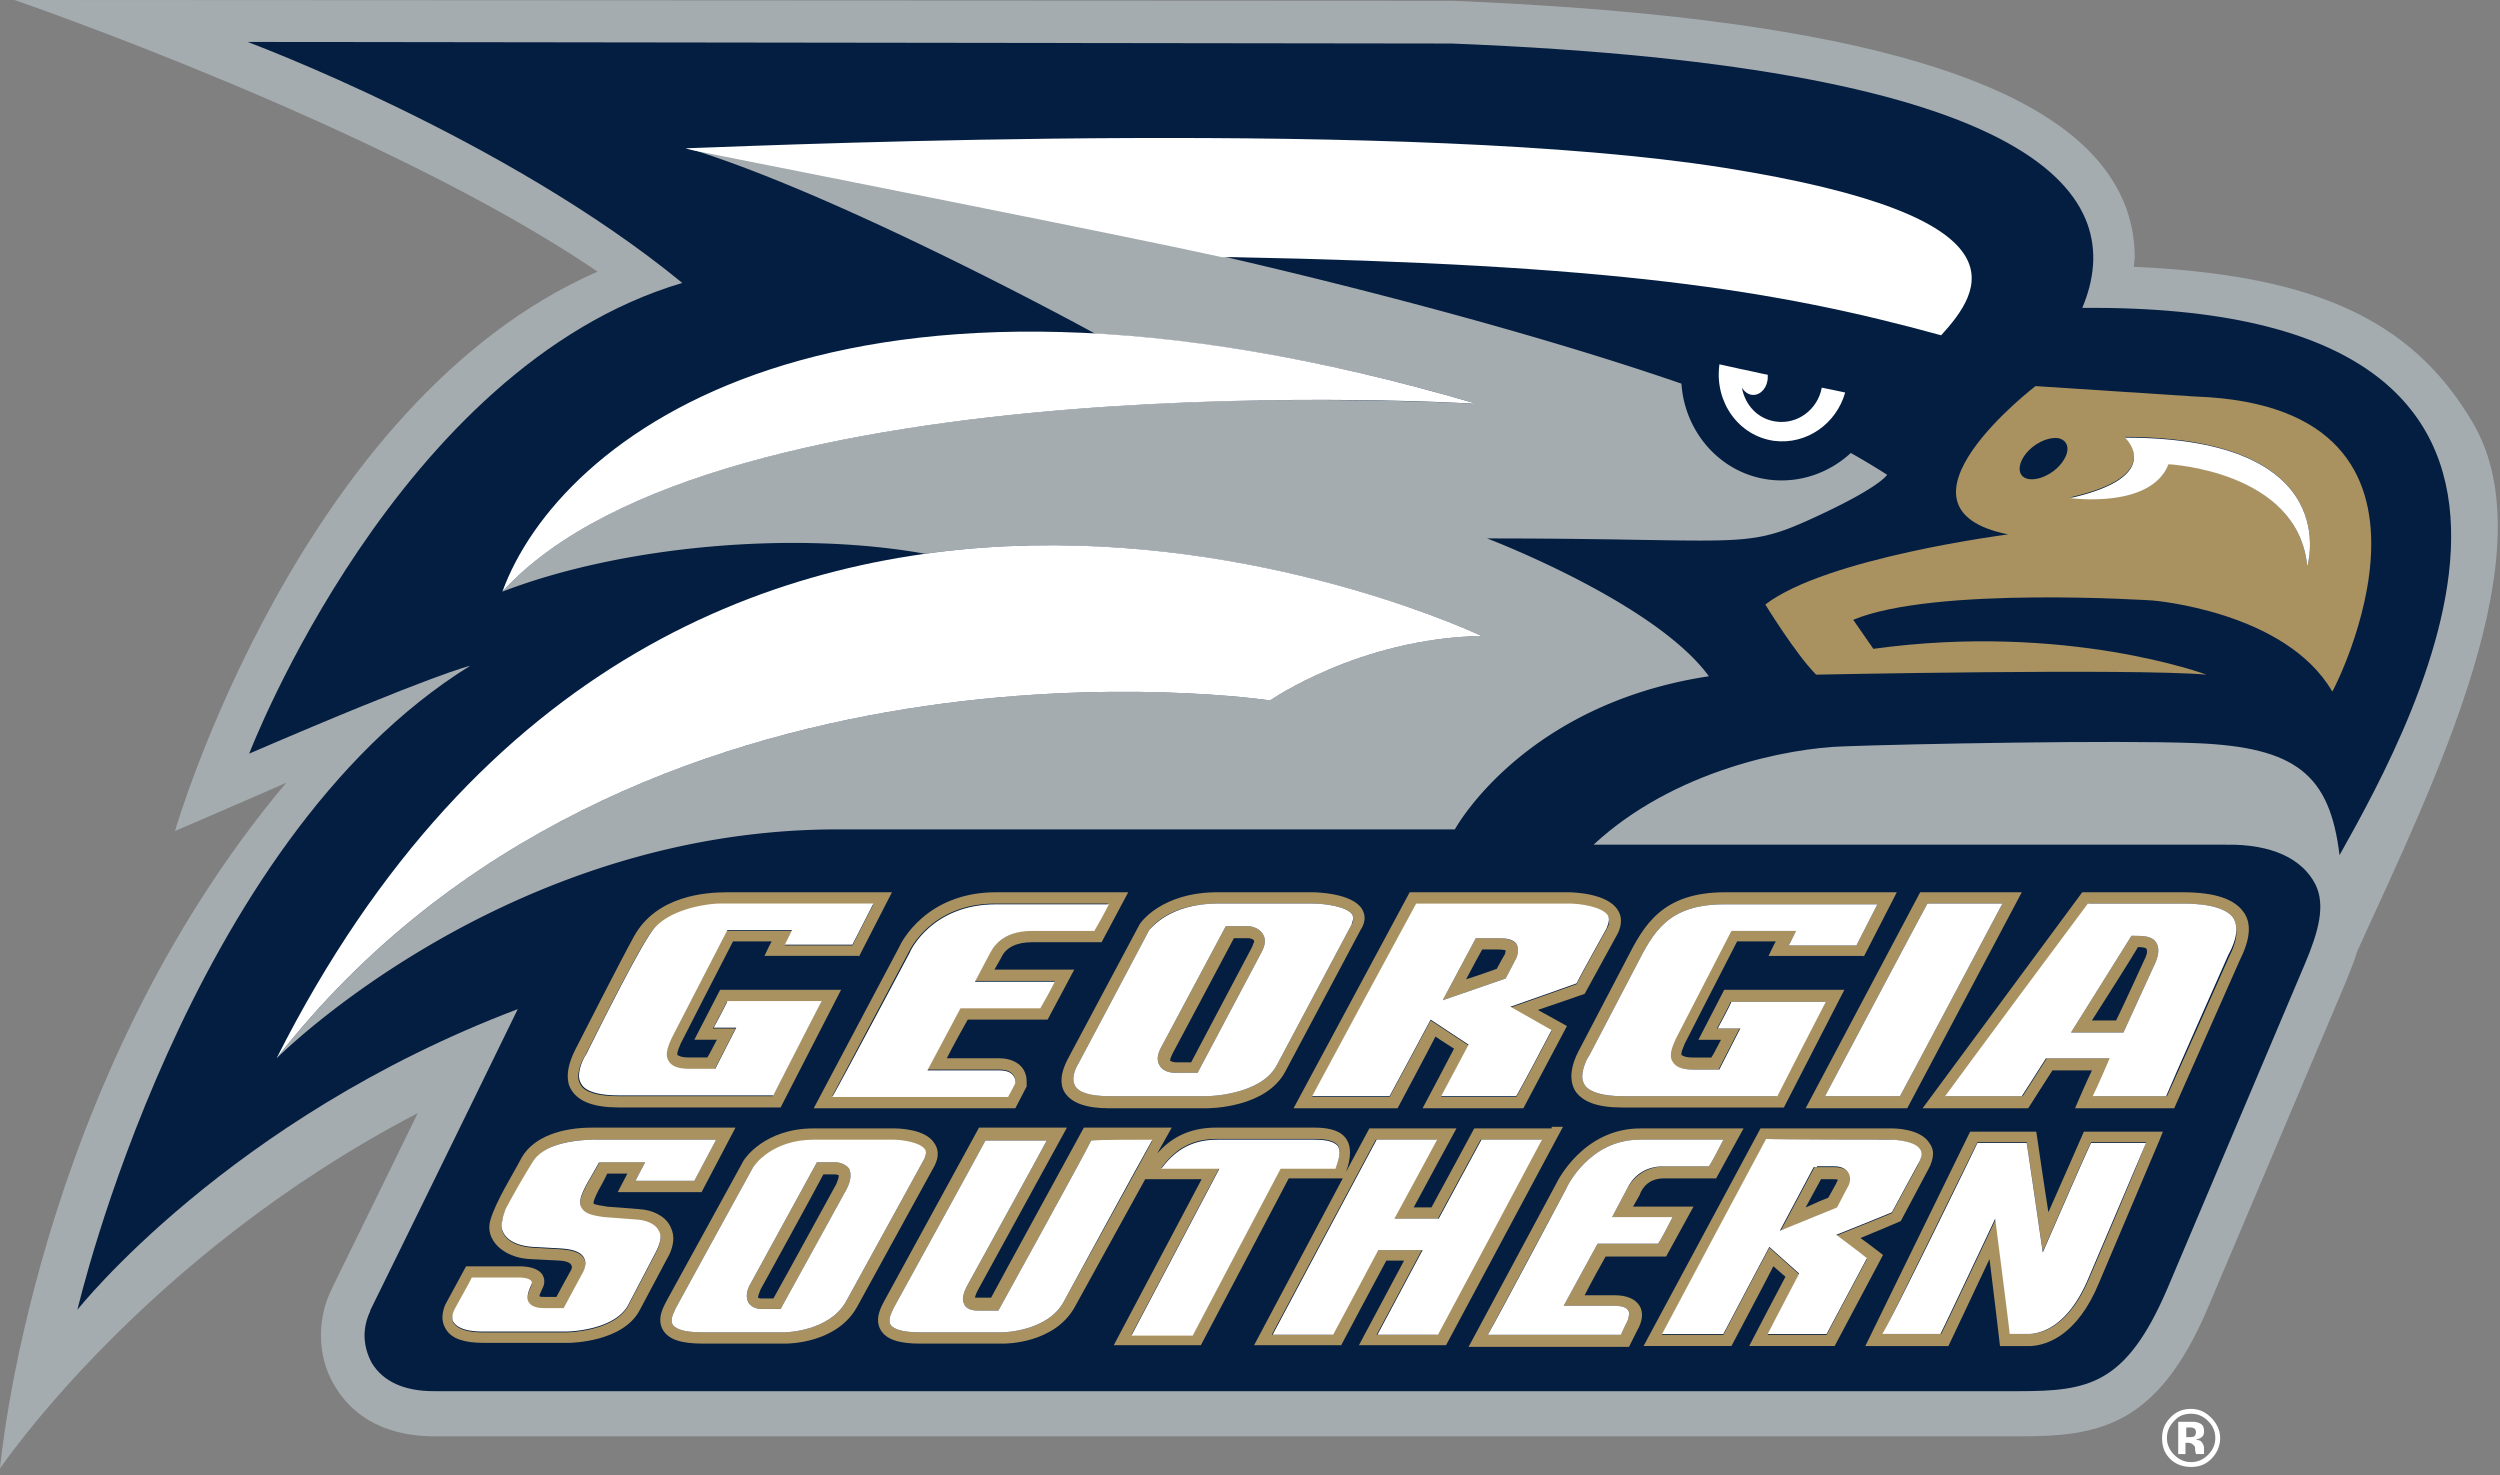 <svg width="100" height="59" fill="none" xmlns="http://www.w3.org/2000/svg"><rect width="100%" height="100%" fill="#808080" stroke="none"/><path d="M98.903 16.894c-2.484-4.223-6.516-5.9-13.548-6.222 0-.129.032-.258.032-.387 0-1.096-.29-2.128-.903-3.095C81.806 2.966 73.161.645 58.097.032h-.032L.581 0s14.839 5.094 23.323 10.865C11.968 16.088 7 33.24 7 33.24s4.194-1.806 4.452-1.934C1.323 43.363 0 58.742 0 58.742s5.742-8.511 16.71-14.218c-1.71 3.514-3.323 6.771-3.452 7.061l-.032.065c-.258.548-.387 1.161-.387 1.773 0 .742.194 1.451.581 2.063.548.903 1.677 1.967 3.968 1.967h63.387c3.129 0 5.516-.355 7.548-5.159l5.516-13.025c.129-.355.323-.774.452-1.225 3.161-6.932 7.645-16.023 4.613-21.15z" fill="#A5ACAF"/><path d="M87.839 29.726c4 .161 5.355 1.257 5.742 4.481 3.129-5.578 12.194-22.085-10.29-21.891 1.871-4.449-1.452-9.64-25.226-10.575L9.903 1.677s10.323 3.837 17.387 9.64C15.871 14.702 9.968 30.145 9.968 30.145c7.484-3.224 8.839-3.514 8.839-3.514C7.452 33.659 3.097 52.391 3.097 52.391s6.032-7.641 17.613-12.026c-2.323 4.772-5.903 12.058-5.903 12.058v.032c-.129.258-.226.613-.226.967 0 .355.097.742.29 1.096.452.742 1.29 1.129 2.484 1.129h63.387c2.807 0 4.29-.258 5.936-4.062l5.516-13.025c.548-1.29.839-2.353.419-3.192-.516-.999-1.71-1.612-3.581-1.58H63.742c3.226-2.998 7.839-3.869 10-3.933 2.516-.097 10.903-.258 14.097-.129z" fill="#041E42"/><path d="M74.032 18.119c-.871.806-2.064 1.225-3.29 1.064-1.935-.258-3.355-1.902-3.484-3.837-8.129-2.805-18.258-5.062-18.355-5.094h-.032c-3.936-.87-18-3.643-20.903-4.223-.355-.064-.548-.129-.548-.129 5.677 1.709 14.742 6.545 16.387 7.448 4.387.258 9.452 1.096 15.258 2.805 0 0-3.935-.226-9.387-.129-9.677.226-24.097 1.612-29.581 7.641 4.774-1.838 11.677-2.45 16.903-1.515 11.903-1.644 22.258 3.288 22.258 3.288-4.903.097-8.452 2.579-8.452 2.579S25.258 24.148 11.065 42.332c0 0 9.097-9.156 22.419-9.156h24.71s2.71-4.997 10.161-6.126c-2.161-2.966-8.871-5.513-8.871-5.513 9.968 0 10.226.451 12.806-.709 2.936-1.322 3.194-1.838 3.194-1.838a28.777 28.777 0 00-1.452-.871z" fill="#A5ACAF"/><path d="M87.839 15.863l-6.419-.419s-6.355 4.868-1.097 5.932c0 0-7.29.935-9.71 2.805 0 0 1.226 1.999 2.032 2.805 0 0 12.645-.258 15.613 0 0 0-5.613-2.096-13.323-1.032l-.806-1.161c3.226-1.354 11.968-.774 11.968-.774s5.323.419 7.194 3.643c0 .065 5.968-11.381-5.452-11.8zm-5.387 2.676c-.355.451-.968.709-1.355.613-.387-.097-.419-.548-.065-.999.355-.451.968-.709 1.355-.613.387.129.419.548.065.999zm9.839 4.127c-.355-3.837-5.548-4.127-5.548-4.127-.677 1.806-3.936 1.354-3.936 1.354 3.871-.871 2.193-2.418 2.193-2.418 8.871.032 7.29 5.191 7.29 5.191zM34.355 38.27l1.323-2.579h-6.581c-.871 0-2.839.129-3.742 1.773-.452.806-2.323 4.481-2.323 4.481-.097.193-.323.645-.323 1.096 0 .194.032.387.161.58.29.451.903.677 1.871.677h6.484l2.419-4.707h-4.839l-1.032 1.999h.903c-.161.29-.29.58-.387.709h-.742c-.355 0-.419-.097-.452-.097v-.065c0-.065.032-.161.129-.387 0 0 1.742-3.417 2.097-4.095h1.548c-.065.097-.29.58-.29.58h3.774v.032zm-5.29-1.032l-2.226 4.32c-.129.29-.29.645-.129.903.129.226.387.322.839.322h1.032l.839-1.644h-.903c.194-.355.484-.903.548-1.064h3.774c-.29.548-1.839 3.579-1.935 3.772h-6.194c-.806 0-1.323-.161-1.484-.451-.065-.097-.097-.226-.097-.322 0-.355.194-.742.29-.871 0 0 1.968-3.998 2.613-4.901.645-.903 2.226-1.129 2.774-1.129h6.129c-.226.451-.742 1.451-.839 1.644h-2.71c.065-.097.29-.58.29-.58h-2.613zM41.29 37.689h2.774l1.065-1.999h-5.29c-2.807 0-3.807 2.031-3.871 2.192l-3.419 6.448h8.065l.452-.871v-.032-.161c0-.226-.065-.419-.194-.58-.194-.226-.516-.355-.903-.355h-2.097c.226-.451.742-1.386.839-1.548h3.194l1.065-1.999h-3.193l.258-.451c.194-.451.645-.645 1.258-.645zm-1.677.387L39 39.237h3.193c-.194.387-.484.903-.581 1.064h-3.194l-1.323 2.482h2.871c.258 0 .452.065.548.194.065.064.097.161.097.258v.065c-.032.065-.194.387-.29.548h-7.032c.323-.613 3.064-5.771 3.064-5.771.032-.065.903-1.934 3.452-1.934h4.516c-.194.387-.484.903-.581 1.064H41.258c-.968.032-1.419.484-1.645.871zM59.903 37.528h-.871l-1.323 2.482 2.516-.871.387-.742c.129-.226.129-.451.065-.613-.161-.226-.484-.258-.774-.258zm.29.645s-.226.387-.323.58c-.097.032-.71.258-1.226.419.258-.484.548-1.032.645-1.193h.613c.226 0 .29.032.323.032 0 .032 0 .065-.032.161z" fill="#A99260"/><path d="M64.71 36.4c-.419-.677-1.806-.709-1.968-.709H56.387l-4.645 8.64h4.161s1.323-2.482 1.516-2.869c.226.161.548.355.742.484-.161.322-1.258 2.386-1.258 2.386h4.032l1.742-3.289s-.742-.419-1.161-.645c.581-.193 1.871-.645 1.871-.645l1.29-2.353c.129-.226.161-.419.161-.58 0-.193-.065-.322-.129-.419zm-.452.774s-1.129 2.031-1.194 2.192c-.161.065-2.645.935-2.645.935s1.355.774 1.645.935c-.161.322-1.29 2.45-1.419 2.644h-3c.258-.484 1.097-2.063 1.097-2.063l-1.516-.999s-1.516 2.837-1.645 3.063h-3.097c.323-.613 4.032-7.48 4.161-7.705h6.097c.484 0 1.355.129 1.581.484 0 .032.032.065.032.161.032.065 0 .194-.097.355zM74.549 38.27l1.323-2.579h-6.871c-2.548 0-3.258 1.354-3.936 2.676l-1.871 3.579c-.161.29-.548 1.064-.194 1.677.29.451.903.677 1.871.677h6.484l2.419-4.707h-4.806l-1.032 1.999h.903c-.161.29-.29.58-.387.709h-.742c-.355 0-.419-.097-.452-.097v-.065c0-.065.032-.161.129-.387 0 0 1.742-3.417 2.097-4.095h1.548c-.065.097-.29.58-.29.58h3.806v.032zM69.226 37.238l-2.226 4.32c-.129.29-.29.645-.129.903.129.226.387.322.839.322h1.032l.839-1.644h-.903c.194-.355.484-.903.548-1.064h3.774c-.29.548-1.839 3.579-1.935 3.772h-6.194c-.806 0-1.29-.161-1.484-.451-.065-.097-.097-.226-.097-.322 0-.355.194-.742.29-.871l1.871-3.579c.677-1.322 1.258-2.45 3.516-2.45h6.129c-.226.451-.742 1.451-.839 1.644h-2.71c.065-.097.29-.58.29-.58H69.226zM80.484 35.69h-3.677l-4.581 8.64h4.064l4.581-8.64h-.387zM76 43.847h-3c.323-.613 3.968-7.48 4.097-7.705h3c-.323.613-3.968 7.48-4.097 7.705zM85.387 37.432h-.129l-2.419 3.869h2.097l1.194-2.611c.161-.322.29-.677.129-.967-.161-.29-.548-.29-.871-.29zm.355 1.032s-.839 1.838-1.097 2.354h-.968c.355-.548 1.742-2.74 1.839-2.934.323 0 .355.065.355.097v.032c.032.064 0 .193-.129.451z" fill="#A99260"/><path d="M89.774 36.529c-.355-.548-1.129-.838-2.452-.838h-4.032l-6.387 8.64h4.226s.839-1.322.968-1.515h1.581c-.194.387-.677 1.515-.677 1.515h3.968l2.613-5.9c.419-.838.484-1.451.194-1.902zm-.581 1.677s-2.387 5.384-2.516 5.642H83.742c.194-.387.677-1.515.677-1.515h-2.548s-.839 1.322-.968 1.515h-3.064c.484-.677 5.581-7.544 5.71-7.705h3.774c1.097 0 1.806.226 2.032.613.065.129.097.258.097.419.032.29-.065.645-.258 1.032zM28.064 47.684l1.355-2.579h-.387-5.355c-1.194 0-2.323.355-2.807 1.193-.387.742-1.032 1.741-1.258 2.515-.226.774.516 1.483 1.548 1.548l1.258.065c.452.032.516.226.419.387 0 0-.484.87-.581 1.064h-.452c-.129 0-.194 0-.226-.032 0-.032.032-.129.097-.258.065-.129.097-.226.097-.322 0-.129-.032-.193-.065-.258-.161-.29-.613-.355-.935-.355h-2.129l-.839 1.548c0 .032-.258.516.032.967.226.387.742.548 1.516.548h3.387c.097 0 2.161-.032 2.839-1.29l1.097-2.063c.194-.322.258-.613.258-.838 0-.193-.065-.355-.129-.484-.194-.387-.677-.645-1.258-.677 0 0-1.194-.097-1.258-.097-.129-.032-.516-.065-.548-.129v-.032c0-.032.032-.161.194-.484 0 0 .258-.451.355-.677h.806c-.097.193-.387.742-.387.742h3.355zm-4.097-1.161l-.516.903c-.194.387-.323.677-.194.903.129.258.452.322.903.387l1.29.097c.452.032.774.194.903.451.161.258 0 .613-.129.871l-1.097 2.096c-.548 1.032-2.419 1.064-2.452 1.064h-3.387c-.581 0-.968-.129-1.129-.355-.065-.065-.065-.161-.065-.226 0-.129.065-.258.065-.258 0-.032.613-1.096.71-1.322h1.871c.355 0 .613.097.516.29-.097.194-.226.516-.097.709.129.194.387.226.645.226h.742l.71-1.322c.097-.161.161-.322.161-.484 0-.065-.032-.161-.065-.226-.161-.258-.516-.322-.903-.355l-1.161-.065c-1.194-.097-1.226-.774-1.226-.838 0-.097.032-.194.065-.387l.097-.29s.548-1.032 1.097-1.902c.548-.871 1.968-.903 2.548-.903h4.774l-.871 1.644h-2.355c.097-.194.387-.742.387-.742h-1.839v.032zM33.452 46.49h-.774l-2.645 4.836c-.194.322-.194.58-.097.774.161.258.484.258.516.258h.774l2.645-4.804c.161-.322.194-.58.097-.806-.161-.226-.484-.258-.516-.258zm0 .871s-2.097 3.837-2.516 4.578h-.516c-.032 0-.097-.032-.097-.032v-.032c0-.032.032-.129.097-.29 0 0 2.129-3.869 2.516-4.61h.484c.032 0 .097.032.129.032v.032c0 .065-.032.161-.097.322z" fill="#A99260"/><path d="M37.387 45.749c-.355-.613-1.516-.613-1.645-.613h-3.193c-1.968 0-2.774 1.225-2.807 1.29l-3.097 5.642c-.097.194-.387.677-.129 1.128.226.387.742.548 1.581.548h3.323c.097 0 2.064 0 2.871-1.483l3.097-5.642c.194-.387.129-.677 0-.871zm-.452.677l-3.097 5.642c-.677 1.193-2.419 1.225-2.452 1.225h-3.323c-.839 0-1.097-.194-1.161-.323-.032-.064-.032-.097-.032-.161 0-.193.129-.387.161-.484 0 0 2.968-5.416 3.097-5.642.065-.065.774-1.064 2.419-1.064h3.193c.323 0 1.065.097 1.258.387.032.032.097.129-.065.419zM62.065 45.137h-3.097s-1.581 2.934-1.71 3.16h-.71c.29-.548 1.71-3.16 1.71-3.16h-3.484l-.935 1.741c.097-.258.161-.516.161-.774 0-.194-.032-.355-.129-.516-.194-.322-.613-.484-1.29-.484h-3.936c-1.161 0-1.871.484-2.355 1.032l.581-1.032h-3.516s-3.581 6.545-3.71 6.803H39c0-.032.032-.161.161-.387l3.516-6.416h-3.516l-3.806 6.964c-.097.194-.387.677-.129 1.129.226.387.742.548 1.581.548h3.323c.097 0 2.064 0 2.871-1.483l2.807-5.094h2.258c-.323.613-3.516 6.641-3.516 6.641h3.484s3.387-6.416 3.516-6.674h2.161l-3.548 6.674h3.484s1.677-3.159 1.806-3.385h.71c-.29.548-1.806 3.385-1.806 3.385h3.484l4.677-8.737h-.452v.064zm-19.516 6.932c-.645 1.193-2.419 1.225-2.452 1.225h-3.323c-.839 0-1.097-.194-1.161-.322-.032-.065-.032-.097-.032-.161 0-.194.129-.387.161-.484 0 0 3.193-5.803 3.677-6.706h2.452c-.323.613-3.129 5.707-3.129 5.707-.129.226-.226.451-.226.645 0 .065.032.161.065.226.129.226.452.226.548.226h.806s3.613-6.545 3.71-6.803h2.452c-.323.613-3.548 6.448-3.548 6.448zm10.871-5.352h-2.193s-3.387 6.416-3.516 6.674h-2.452c.323-.613 3.516-6.674 3.516-6.674h-2.322c.452-.613 1.065-1.161 2.226-1.161h3.935c.484 0 .774.097.903.258.032.065.065.129.065.258 0 .194-.065.387-.161.645zm4.064 6.674h-2.419c.29-.548 1.806-3.385 1.806-3.385h-1.774s-1.677 3.159-1.806 3.385H50.871c.323-.613 4.032-7.577 4.161-7.802h2.419c-.29.548-1.71 3.16-1.71 3.16h1.774s1.581-2.934 1.71-3.16h2.419c-.323.645-4.032 7.577-4.161 7.802zM66.548 47.136h2.097l1.097-1.999h-4.129c-2.29 0-3.323 2.128-3.355 2.192l-3.323 6.19-.194.355h6.419l.323-.645c.226-.387.258-.742.097-1-.161-.258-.484-.419-1-.419h-1.194c.226-.451.742-1.386.839-1.548h2.419l1.097-1.999h-2.419l.258-.451c.161-.451.516-.677.968-.677zm-1.452.387l-.613 1.161h2.419c-.194.387-.484.935-.581 1.064h-2.419l-1.355 2.482h2c.323 0 .516.065.581.194.032.032.032.097.032.129 0 .097-.032.258-.129.419 0 0-.129.258-.194.419h-5.323c.323-.613 3.129-5.835 3.129-5.835.032-.097.935-1.967 2.936-1.967h3.355c-.194.387-.484.935-.581 1.064h-1.806c-.645.032-1.129.322-1.452.871zM77.194 45.749c-.355-.613-1.419-.613-1.548-.613h-5.226l-4.678 8.705h3.516s1.452-2.74 1.677-3.192c.194.161.355.322.484.419-.161.29-1.452 2.773-1.452 2.773h3.419l1.935-3.643s-.581-.451-.903-.677c.484-.193 1.613-.677 1.613-.677l1.097-2.063c.129-.226.194-.451.194-.645 0-.097-.032-.258-.129-.387zm-.484.871s-.968 1.773-1.032 1.902c-.129.064-2.226.903-2.226.903s1 .742 1.226.935c-.161.29-1.484 2.805-1.613 3.031h-2.355c.258-.516 1.258-2.418 1.258-2.418l-1.194-1.064s-1.71 3.224-1.839 3.482h-2.452c.323-.613 4.032-7.577 4.161-7.802h4.968c.226 0 .968.065 1.161.387.097.161.097.355-.065.645z" fill="#A99260"/><path d="M73.323 46.685h-.742l-1.355 2.547 2.29-.935.387-.742c.065-.097.226-.387.065-.645-.194-.226-.516-.226-.645-.226zm.129.645s-.226.419-.323.58c-.097.032-.484.193-.903.387.258-.484.548-1.0.613-1.128h.484c.129 0 .161 0 .194.032 0 0-.032.032-.065.129zM83.355 45.266s-1 2.289-1.419 3.224c-.161-1-.484-3.224-.484-3.224h-2.645l-.065.129-4.129 8.447h3.323s1.194-2.515 1.645-3.482c.129 1.0.419 3.482.419 3.482h1.226c.645-.032 1.871-.419 2.742-2.547l2.419-5.707.129-.322h-3.161zm.226 5.835c-.774 1.87-1.806 2.225-2.355 2.257h-.806c-.032-.355-.581-4.61-.581-4.61s-2.064 4.385-2.194 4.61h-2.322c.29-.58 3.645-7.415 3.774-7.673h1.968c.065.355.645 4.385.645 4.385s1.806-4.159 1.935-4.385h2.194c-.194.613-2.258 5.416-2.258 5.416zM49.936 37.044h-.903L46.452 41.88c-.161.29-.194.548-.065.742.161.29.581.29.613.29h.903l2.548-4.804c.161-.29.194-.548.065-.742-.161-.29-.548-.323-.581-.323zm.129.871s-2.032 3.837-2.419 4.578h-.613c-.065 0-.194-.032-.226-.065v-.032c0-.032.032-.129.097-.258 0 0 2.064-3.869 2.452-4.61h.581c.065 0 .194.032.226.097v.065c-.032.032-.032.097-.097.226z" fill="#A99260"/><path d="M54.484 36.367c-.387-.645-1.839-.677-2-.677h-3.774c-2.258 0-3.097 1.225-3.129 1.29l-2.871 5.384c-.29.548-.323 1-.129 1.322.258.419.839.645 1.774.645h3.903c.097 0 2.387 0 3.161-1.483l3-5.642c.258-.387.161-.677.065-.838zm-.419.613l-3 5.642c-.645 1.193-2.742 1.225-2.774 1.225h-3.903c-.742 0-1.226-.129-1.387-.419-.032-.064-.065-.161-.065-.258 0-.258.129-.516.194-.613 0 0 2.71-5.094 2.839-5.352.065-.097.774-1.064 2.742-1.064h3.774c.548 0 1.419.129 1.613.451 0 .032.032.064.032.129 0 .065 0 .161-.065.258z" fill="#A99260"/><path d="M92.29 22.665s1.581-5.159-7.29-5.159c0 0 1.677 1.548-2.193 2.418 0 0 3.226.451 3.936-1.354 0 0 5.194.258 5.548 4.095zM68.936 6.706c12.387 1.967 10.322 4.933 8.71 6.706-6.677-1.838-13.161-2.837-28.387-3.127h-.387c-3.935-.871-18-3.643-20.903-4.223-.355-.065-.548-.129-.548-.129 4.452-.161 29.097-1.193 41.516.774zM20.097 23.664c2.226-6.126 13.29-15.056 38.968-7.512 0 0-30.387-1.902-38.968 7.512zM72.871 15.507c-.161.871-.968 1.483-1.839 1.354-.71-.097-1.226-.645-1.355-1.354.097.161.258.29.452.29.323 0 .581-.322.581-.709v-.097c-.355-.065-.71-.161-1.065-.226l-.871-.193v.032c-.194 1.483.774 2.837 2.194 3.031 1.29.161 2.484-.677 2.839-1.934-.29-.065-.613-.129-.935-.194z" fill="#fff"/><path d="M59.258 25.437s-31.968-15.282-48.194 16.894C25.258 24.148 50.806 28.017 50.806 28.017s3.548-2.482 8.452-2.579zM32.548 45.588h3.193c.323 0 1.065.097 1.258.387.032.032.097.161-.065.451l-3.097 5.642c-.677 1.193-2.419 1.225-2.452 1.225h-3.323c-.839 0-1.097-.194-1.161-.322-.032-.065-.032-.097-.032-.161 0-.194.129-.387.161-.484 0 0 2.968-5.416 3.097-5.642.065-.097.774-1.096 2.419-1.096zm.903.903h-.774l-2.645 4.836c-.194.322-.194.58-.097.774.161.258.484.258.516.258h.774l2.645-4.804c.161-.322.194-.58.097-.806-.161-.226-.484-.258-.516-.258zM46.097 45.588c-.355.613-3.548 6.48-3.548 6.48-.645 1.193-2.419 1.225-2.452 1.225h-3.323c-.839 0-1.097-.194-1.161-.322-.032-.065-.032-.097-.032-.161 0-.194.129-.387.161-.484 0 0 3.193-5.803 3.677-6.706h2.452c-.323.613-3.129 5.707-3.129 5.707-.129.226-.226.451-.226.645 0 .065.032.161.065.226.129.226.452.226.548.226h.806s3.613-6.545 3.71-6.803c.226-.032 1.903-.032 2.452-.032zM48.677 45.588h3.936c.484 0 .774.097.903.258.032.065.065.129.065.258 0 .161-.065.387-.161.645h-2.193s-3.387 6.416-3.516 6.674h-2.452c.323-.613 3.516-6.674 3.516-6.674h-2.323c.452-.613 1.097-1.161 2.226-1.161zM61.678 45.588c-.323.613-4.032 7.577-4.161 7.802h-2.419c.29-.548 1.806-3.385 1.806-3.385h-1.774s-1.677 3.16-1.806 3.385h-2.419c.323-.613 4.032-7.577 4.161-7.802h2.419c-.29.548-1.71 3.16-1.71 3.16h1.774s1.581-2.934 1.71-3.16h2.419zM62.645 47.555c.032-.097.935-1.967 2.936-1.967h3.355c-.194.387-.484.935-.581 1.064h-1.806c-.645 0-1.161.29-1.452.871l-.613 1.161h2.419c-.194.387-.484.935-.581 1.064h-2.419l-1.355 2.482h2c.323 0 .516.065.581.194.032.032.032.097.032.129 0 .097-.032.258-.129.419 0 0-.129.258-.194.419h-5.323c.355-.613 3.129-5.835 3.129-5.835zM75.645 45.588c.226 0 .968.065 1.161.387.097.129.065.355-.097.613 0 0-.968 1.773-1.032 1.902-.129.065-2.226.903-2.226.903s1 .742 1.226.935c-.161.29-1.484 2.805-1.613 3.031h-2.355c.258-.516 1.258-2.418 1.258-2.418l-1.194-1.064s-1.71 3.224-1.839 3.482h-2.452c.323-.613 4.032-7.577 4.161-7.802.29.032 5 .032 5 .032zm-2.968 1.096h-.129l-1.355 2.547 2.29-.935.387-.742c.065-.097.226-.387.065-.645-.161-.258-.484-.258-.613-.258h-.645v.032zM36.387 38.108c.032-.097.903-1.935 3.452-1.935h4.516c-.194.387-.484.903-.581 1.064h-2.484c-1 0-1.452.451-1.677.871l-.613 1.161h3.194c-.194.387-.484.903-.581 1.064h-3.193l-1.323 2.483h2.871c.258 0 .452.064.548.193.065.065.097.161.097.258v.065c-.032.065-.194.387-.29.548h-7.032c.355-.613 3.097-5.771 3.097-5.771zM62.742 36.142c.484 0 1.355.129 1.581.484 0 .032.032.065.032.161 0 .097-.032.194-.097.355 0 0-1.129 2.031-1.194 2.192-.161.065-2.645.935-2.645.935s1.355.774 1.645.935c-.161.322-1.29 2.45-1.419 2.644h-3c.258-.484 1.097-2.063 1.097-2.063l-1.516-1s-1.516 2.837-1.645 3.063h-3.097c.323-.613 4.032-7.48 4.161-7.705h6.097zm-3.581 1.386h-.129l-1.323 2.482 2.516-.87.387-.742c.129-.226.129-.451.065-.613-.129-.226-.452-.258-.742-.258h-.774zM80.097 36.142c-.323.613-3.968 7.48-4.097 7.705h-3c.323-.613 3.968-7.48 4.097-7.705h3zM48.71 36.142h3.774c.548 0 1.419.129 1.613.451 0 .032.032.064.032.129 0 .065-.032.129-.065.258l-3 5.642c-.645 1.193-2.742 1.225-2.774 1.225h-3.903c-.742 0-1.226-.129-1.387-.419-.032-.064-.065-.161-.065-.258 0-.258.129-.516.194-.613 0 0 2.71-5.094 2.839-5.352.065-.064.806-1.064 2.742-1.064zm1.226.903h-.903l-2.581 4.836c-.161.29-.194.548-.065.742.161.29.581.29.613.29h.903l2.548-4.804c.161-.29.194-.548.065-.742-.161-.29-.548-.322-.581-.322zM63.387 43.396c-.065-.097-.097-.226-.097-.322 0-.355.194-.742.29-.871l1.871-3.579c.677-1.322 1.258-2.45 3.516-2.45h6.129c-.226.451-.742 1.451-.839 1.644h-2.71c.065-.097.29-.58.29-.58h-2.581l-2.226 4.32c-.129.29-.29.645-.129.903.129.226.387.322.839.322h1.032l.839-1.644h-.903c.194-.355.484-.903.548-1.064h3.774c-.29.548-1.839 3.579-1.935 3.772h-6.194c-.806 0-1.323-.161-1.516-.451zM87.323 36.142c1.097 0 1.806.226 2.032.613.065.129.097.258.097.419 0 .29-.097.613-.323 1.032 0 0-2.387 5.384-2.484 5.642h-2.936c.194-.387.677-1.515.677-1.515h-2.548s-.839 1.322-.968 1.515h-3.065c.484-.677 5.581-7.544 5.71-7.705h3.807zm-1.935 1.29h-.129l-2.419 3.869h2.097l1.194-2.611c.161-.322.29-.677.129-.967-.161-.29-.548-.29-.871-.29z" fill="#fff"/><path d="M28.806 36.142h6.129c-.226.451-.742 1.451-.839 1.644h-2.71c.065-.097.29-.58.29-.58h-2.581l-2.226 4.32c-.129.29-.29.645-.129.903.129.226.387.322.839.322h1.032l.839-1.644h-.903c.194-.355.484-.903.548-1.064h3.774c-.29.548-1.839 3.579-1.935 3.772H24.742c-.806 0-1.323-.161-1.484-.451-.065-.097-.097-.226-.097-.322 0-.355.194-.742.29-.871 0 0 1.968-3.998 2.613-4.901.613-.903 2.226-1.128 2.742-1.128zM23.871 45.588h4.774l-.871 1.644h-2.355c.097-.194.387-.742.387-.742h-1.839l-.516.903c-.194.387-.323.677-.194.903.129.258.452.322.903.387l1.29.097c.452.032.774.193.903.451.161.258 0 .613-.129.87l-1.097 2.096c-.548 1.032-2.419 1.064-2.452 1.064h-3.387c-.581 0-.968-.129-1.129-.355-.065-.065-.065-.161-.065-.226 0-.129.065-.258.065-.258 0-.032.613-1.096.71-1.322h1.871c.355 0 .613.097.516.29-.097.193-.226.516-.097.709.129.193.387.226.645.226h.742l.71-1.322c.097-.161.161-.322.161-.484 0-.065-.032-.161-.065-.226-.161-.258-.516-.322-.903-.355l-1.161-.064c-1.194-.097-1.226-.774-1.226-.838 0-.097.032-.193.065-.387l.097-.29s.548-1.032 1.097-1.902c.516-.806 1.968-.871 2.548-.871zM79.097 45.717h1.968c.065.355.645 4.385.645 4.385s1.806-4.159 1.935-4.385h2.194c-.226.548-2.29 5.384-2.29 5.384-.774 1.87-1.806 2.225-2.355 2.257h-.806c-.032-.355-.581-4.61-.581-4.61s-2.064 4.385-2.193 4.61h-2.323c.355-.548 3.71-7.415 3.806-7.641zM88.452 58.355c-.226.226-.484.322-.806.322s-.613-.097-.839-.322c-.226-.226-.323-.484-.323-.838s.129-.613.355-.838c.226-.226.484-.322.806-.322s.581.129.806.355.355.516.355.806c0 .322-.129.613-.355.838zm-1.484-1.515c-.194.193-.29.419-.29.677 0 .258.097.484.29.677.194.193.419.29.677.29.258 0 .484-.097.677-.29.194-.194.29-.419.29-.677s-.097-.484-.29-.677c-.194-.194-.419-.29-.677-.29-.29 0-.516.097-.677.29zm.161 1.322v-1.29h.613c.097 0 .194.032.258.065.129.065.161.161.161.322 0 .097-.032.193-.097.226-.065.064-.129.064-.226.097.097.032.161.032.194.065.065.064.129.161.129.29v.226h-.323c0-.032-.032-.097-.032-.161 0-.065 0-.129-.032-.161a88.298 88.298 0 00-.097-.097c-.032 0-.065-.032-.129-.032h-.129v.451h-.29zm.613-1.032c-.032-.032-.097-.032-.194-.032h-.097v.387h.129c.065 0 .129 0 .194-.032.032-.032.065-.097.065-.161 0-.065-.032-.161-.097-.161z" fill="#fff"/></svg>